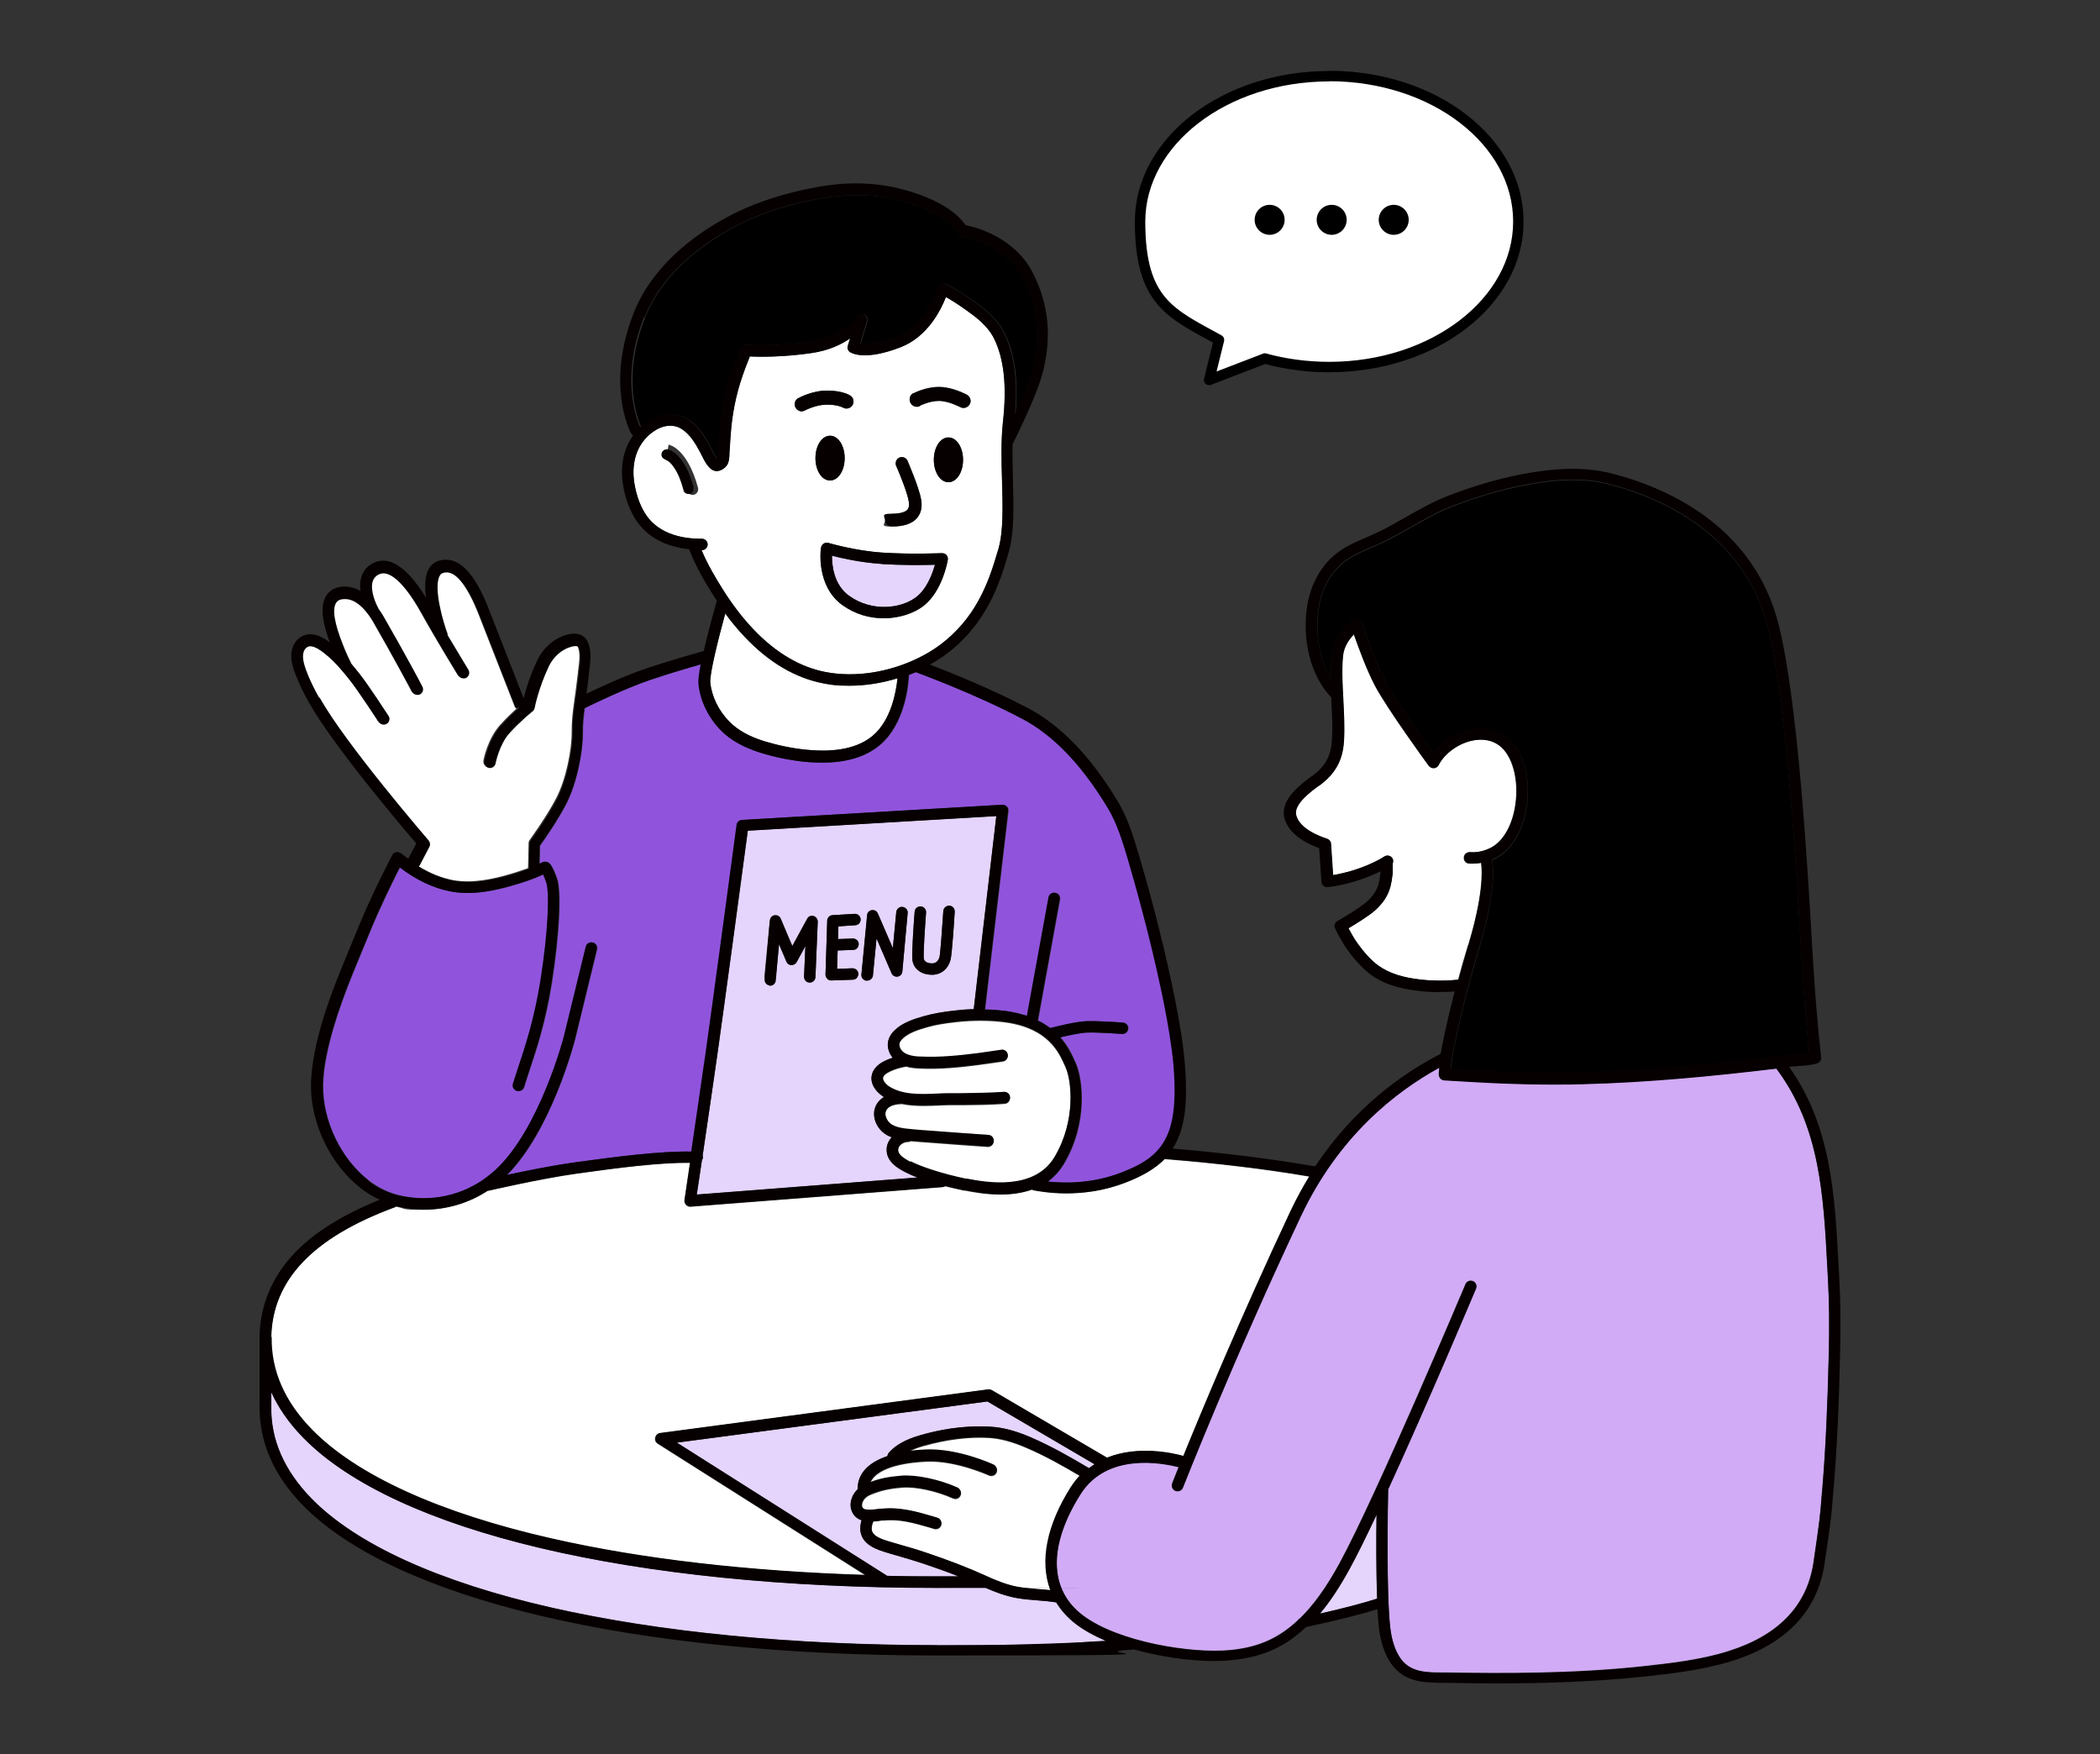 <svg width="267" height="223" viewBox="0 0 267 223" fill="none" xmlns="http://www.w3.org/2000/svg">
<rect x="0" y="0" width="267" height="223" fill="#333333" stroke="none"/>
<g clip-path="url(#clip0_7599_30054)">
<path d="M107.972 75.756C110.819 77.807 114.581 77.421 116.535 75.877C117.862 74.816 118.562 72.91 118.875 71.8C117.452 71.849 114.678 71.873 112.073 71.704C109.444 71.535 107.031 70.98 105.777 70.667C105.777 71.921 106.018 74.382 107.972 75.781V75.756Z" fill="#E5D4FC"/>
<path d="M61.997 149.617C62.31 149.376 62.624 149.11 62.938 148.845C68.63 143.683 71.718 131.839 71.766 131.719L74.54 120.357C74.637 119.971 75.022 119.73 75.408 119.827C75.794 119.923 76.036 120.309 75.939 120.695L73.165 132.08C73.044 132.563 70.126 143.707 64.505 149.376C66.845 148.869 70.295 148.169 73.286 147.759C78.544 147.036 83.996 146.336 87.952 146.409C88.579 142.211 89.351 136.881 89.785 133.817C90.581 128.221 93.693 105.088 93.717 104.871C93.765 104.534 94.054 104.268 94.392 104.244L127.463 102.314C127.68 102.314 127.873 102.387 128.042 102.531C128.186 102.676 128.259 102.893 128.235 103.11L125.268 128.342C126.257 128.342 127.197 128.438 128.09 128.559C129.031 128.703 129.875 128.896 130.623 129.162L133.373 114.086C133.445 113.7 133.831 113.434 134.217 113.507C134.603 113.579 134.868 113.965 134.796 114.351L131.998 129.741C132.601 130.03 133.107 130.368 133.566 130.705C134.41 130.488 136.774 129.909 138.052 129.837C139.572 129.765 142.684 129.982 142.804 130.006C143.214 130.03 143.504 130.392 143.48 130.778C143.455 131.164 143.094 131.477 142.708 131.453C142.684 131.453 139.548 131.212 138.125 131.284C137.304 131.333 135.857 131.646 134.844 131.887C135.881 133.045 136.388 134.227 136.75 135.047L136.822 135.216C137.666 137.098 138.414 142.718 135.326 147.928C134.748 148.893 134.048 149.641 133.276 150.22C135.23 150.437 138.848 150.533 142.587 149.086C144.541 148.338 146.061 147.518 147.17 146.336C147.218 146.264 147.267 146.191 147.339 146.143C149.076 144.117 149.727 141.029 149.269 135.433C149.052 132.78 148.569 130.102 148.063 127.618C147.508 124.772 146.808 121.756 145.964 118.403C145.192 115.364 144.444 112.614 143.673 109.985L143.504 109.382C142.828 107.115 142.129 104.751 140.923 102.749C139.162 99.83 137.401 97.49 135.495 95.56C133.759 93.799 131.949 92.424 130.116 91.436C124.038 88.203 116.56 85.502 116.487 85.453C116.198 85.574 115.884 85.695 115.595 85.815C115.547 86.949 115.137 92.038 111.856 94.764C110.095 96.212 107.659 96.959 104.596 96.959C103.92 96.959 103.221 96.935 102.473 96.863C100.543 96.67 98.613 96.284 96.756 95.705C94.609 95.03 92.945 94.113 91.715 92.859C90.123 91.243 89.085 89.12 88.868 86.973C88.82 86.491 88.941 85.574 89.158 84.464C87.879 84.826 85.25 85.574 82.645 86.466C79.533 87.528 75.457 89.506 74.371 90.036C74.227 91.146 74.13 91.99 74.13 93.172C74.154 95.584 73.358 99.637 72.007 102.242C70.874 104.413 69.185 106.825 68.678 107.525L68.63 109.816C68.751 109.768 68.847 109.696 68.968 109.647C69.161 109.551 69.402 109.527 69.619 109.599C69.861 109.696 70.174 109.816 70.85 111.673C71.428 113.314 71.163 118.765 70.198 124.916C69.426 129.861 68.269 133.359 67.328 136.157C67.087 136.881 66.869 137.556 66.676 138.207C66.58 138.521 66.29 138.714 65.977 138.714C65.663 138.714 65.832 138.714 65.76 138.69C65.374 138.569 65.157 138.159 65.277 137.773C65.47 137.122 65.712 136.422 65.953 135.699C66.869 132.949 68.003 129.523 68.775 124.675C69.812 118.114 69.909 113.314 69.499 112.132C69.354 111.746 69.233 111.408 69.113 111.167C67.834 111.794 66.484 112.204 65.326 112.542C63.106 113.193 60.188 113.869 57.365 113.338C55.17 112.928 52.927 111.866 50.877 110.274C50.129 111.746 48.441 115.123 47.017 118.596C46.728 119.272 46.462 119.971 46.173 120.647C44.364 124.989 42.507 129.499 41.566 134.131C41.276 135.53 41.132 136.784 41.108 137.942C41.035 142.477 43.375 147.373 46.969 150.123C48.175 151.04 49.55 151.691 50.973 152.005C54.905 152.873 58.958 152.005 62.093 149.617H61.997Z" fill="#9054DC"/>
<path d="M92.728 91.773C93.789 92.835 95.236 93.655 97.166 94.258C98.951 94.812 100.784 95.174 102.593 95.343C106.284 95.705 109.082 95.102 110.915 93.582C113.327 91.58 113.93 87.841 114.099 86.249C112.073 86.852 109.999 87.19 107.997 87.19C105.994 87.19 105.777 87.094 104.716 86.901C101.146 86.225 97.769 84.247 94.706 81.015C93.837 80.098 92.993 79.085 92.197 78C91.28 81.28 90.171 85.743 90.291 86.78C90.484 88.589 91.377 90.398 92.728 91.773Z" fill="white"/>
<path d="M54.471 107.573L53.264 109.888C53.216 109.961 53.168 110.033 53.12 110.081C54.591 110.998 56.111 111.601 57.582 111.89C60.115 112.349 62.816 111.722 64.867 111.119C65.591 110.902 66.362 110.66 67.134 110.371L67.207 107.187C67.207 107.042 67.255 106.897 67.351 106.777C67.351 106.753 69.45 103.906 70.704 101.494C71.959 99.106 72.706 95.271 72.682 93.1C72.682 91.58 72.803 90.615 73.02 89.047C73.141 88.155 73.309 87.045 73.478 85.501C73.478 85.357 73.502 85.212 73.526 85.067C73.647 84.151 73.792 83.017 73.478 82.269C73.43 82.149 73.358 82.1 73.285 82.076C72.972 81.956 72.32 82.124 71.693 82.462C70.825 82.921 70.101 83.692 69.643 84.657C68.34 87.407 67.882 89.868 67.858 89.916C67.834 90.085 67.737 90.229 67.593 90.35C67.593 90.35 66.049 91.58 64.65 93.124C63.347 94.571 62.889 96.935 62.889 96.959C62.816 97.345 62.431 97.611 62.045 97.538C61.659 97.466 61.393 97.08 61.466 96.694C61.466 96.573 61.996 93.92 63.588 92.159C64.481 91.17 65.397 90.326 66.001 89.795L65.494 89.988C65.494 89.988 61.828 80.629 61.104 78.772L61.032 78.579C60.404 76.963 58.499 72.09 56.231 72.741C56.087 72.789 55.918 72.862 55.749 73.175C55.001 74.719 56.207 78.965 56.786 80.484V80.581V80.653C58.233 83.089 59.415 85.043 59.44 85.067C59.657 85.405 59.536 85.863 59.198 86.056C59.078 86.129 58.957 86.153 58.812 86.153C58.571 86.153 58.33 86.032 58.185 85.815C58.161 85.767 55.58 81.594 53.457 77.783C51.383 74.068 49.357 72.259 48.054 72.934C47.644 73.151 47.379 73.441 47.258 73.851C46.92 74.984 47.668 76.673 47.982 77.228C47.982 77.228 47.982 77.276 48.006 77.3C48.271 77.662 48.488 78.024 48.681 78.337C51.31 82.896 53.554 87.142 53.578 87.19C53.771 87.552 53.626 87.986 53.288 88.179C53.192 88.227 53.071 88.251 52.951 88.251C52.685 88.251 52.444 88.107 52.3 87.865C52.3 87.817 50.032 83.596 47.427 79.061C46.896 78.144 45.473 75.998 43.664 76.07C42.989 76.094 42.747 76.359 42.627 76.528C42.096 77.348 42.386 79.157 43.495 81.907C43.833 82.776 44.195 83.548 44.556 84.295C44.918 84.73 45.28 85.164 45.618 85.598C46.8 87.094 49.188 90.784 49.284 90.929C49.501 91.266 49.405 91.701 49.067 91.918C48.73 92.135 48.295 92.038 48.054 91.701C48.03 91.653 45.594 87.914 44.46 86.466C44.146 86.056 43.809 85.646 43.447 85.236C43.399 85.188 43.374 85.164 43.35 85.115C42.699 84.344 41.975 83.62 41.179 82.993C40.673 82.583 40.046 82.173 39.443 82.076C39.008 82.028 38.671 82.342 38.526 82.679C38.164 83.596 38.671 84.85 39.105 85.863C39.443 86.683 39.877 87.552 40.432 88.565C43.712 94.427 54.157 106.56 54.253 106.68C54.446 106.897 54.495 107.235 54.35 107.5L54.471 107.573Z" fill="white"/>
<path d="M95.767 80.002C98.613 83.017 101.725 84.85 105.005 85.453C108.696 86.153 112.99 85.501 116.777 83.644C117.211 83.427 117.621 83.21 118.031 82.969C120.154 81.714 122.035 79.954 123.458 77.879C124.52 76.335 125.388 74.55 126.088 72.476C126.353 71.728 126.57 70.932 126.811 70.184L126.908 69.871C127.583 67.627 127.487 64.468 127.39 61.139C127.318 58.606 127.246 55.977 127.511 53.613C128.017 49.054 127.656 45.58 126.353 42.999C125.557 41.407 124.11 40.298 122.662 39.309C121.818 38.706 121.022 38.199 120.25 37.765C119.623 39.381 117.935 42.83 114.461 44.157C110.047 45.846 108.286 44.905 108.093 44.784C107.804 44.615 107.683 44.278 107.779 43.964L108.069 43.023C106.959 43.795 105.367 44.567 103.196 44.881C99.626 45.411 96.587 45.363 95.308 45.315C95.308 45.387 95.26 45.46 95.236 45.532C95.236 45.58 95.212 45.629 95.188 45.653C94.923 46.352 94.657 47.052 94.392 47.775C93.548 50.212 93.041 52.769 92.872 55.446C92.872 55.663 92.848 55.904 92.824 56.121C92.8 56.58 92.776 57.062 92.728 57.52V57.762C92.728 58.172 92.703 58.654 92.462 59.064C92.221 59.474 91.714 59.836 91.232 59.884C90.243 60.005 89.616 58.702 89.182 57.834C89.133 57.762 89.109 57.689 89.085 57.641C88.434 56.411 87.71 55.181 86.601 54.505C85.588 53.878 84.261 54.023 83.055 54.867C80.932 56.339 80.088 58.944 80.739 61.983C81.101 63.623 81.68 64.974 82.5 65.963C83.368 67 84.599 67.748 86.191 68.158C87.131 68.399 88.144 68.52 89.23 68.496C89.616 68.496 89.954 68.809 89.954 69.219C89.954 69.629 89.64 69.943 89.23 69.943H89.182C89.954 71.776 90.918 73.441 91.883 74.936C93.089 76.842 94.392 78.555 95.767 80.002ZM120.588 61.308C119.551 61.308 118.731 60.053 118.731 58.461C118.731 56.869 119.551 55.615 120.588 55.615C121.625 55.615 122.445 56.869 122.445 58.461C122.445 60.053 121.625 61.308 120.588 61.308ZM116.125 49.995C116.198 49.97 117.669 49.174 119.382 49.174C121.095 49.174 122.855 50.139 122.928 50.163C123.145 50.284 123.29 50.477 123.362 50.694C123.434 50.935 123.41 51.176 123.29 51.37C123.121 51.659 122.831 51.828 122.494 51.828C122.156 51.828 122.18 51.779 122.059 51.707C122.059 51.707 120.636 50.935 119.382 50.935C118.128 50.935 116.97 51.538 116.97 51.538C116.536 51.779 115.981 51.611 115.764 51.152C115.522 50.718 115.691 50.163 116.125 49.946V49.995ZM113.327 65.336C114.654 65.336 115.185 65.046 115.402 64.805C115.571 64.588 115.643 64.275 115.571 63.816C115.402 62.779 114.485 60.439 113.955 59.233C113.858 59.04 113.858 58.823 113.955 58.63C114.027 58.437 114.172 58.268 114.365 58.196C114.775 58.027 115.233 58.196 115.402 58.606C115.402 58.63 116.897 62.007 117.139 63.599C117.283 64.54 117.09 65.288 116.608 65.867C115.981 66.59 114.919 66.952 113.351 66.952C111.784 66.952 112.555 66.59 112.555 66.156C112.555 65.722 112.917 65.36 113.351 65.36L113.327 65.336ZM112.17 70.257C115.764 70.498 119.695 70.329 119.744 70.329C119.961 70.329 120.178 70.401 120.323 70.57C120.467 70.739 120.54 70.956 120.491 71.173C120.467 71.342 119.816 75.129 117.428 77.011C116.174 78 114.34 78.603 112.387 78.603C110.433 78.603 108.744 78.096 107.104 76.938C103.727 74.526 104.282 69.774 104.426 69.436C104.571 69.099 104.957 68.93 105.295 69.026C105.319 69.026 108.575 70.015 112.145 70.257H112.17ZM103.679 58.244C103.679 56.652 104.499 55.398 105.536 55.398C106.573 55.398 107.393 56.652 107.393 58.244C107.393 59.836 106.573 61.09 105.536 61.09C104.499 61.09 103.679 59.836 103.679 58.244ZM101.508 50.622C101.58 50.574 103.245 49.657 105.15 49.657C107.056 49.657 107.996 50.212 108.093 50.284C108.527 50.549 108.648 51.104 108.382 51.514C108.117 51.948 107.562 52.069 107.152 51.804C107.152 51.804 106.477 51.442 105.126 51.442C103.775 51.442 102.376 52.166 102.376 52.166C102.231 52.238 102.087 52.286 101.942 52.286C101.604 52.286 101.315 52.117 101.146 51.828C100.905 51.394 101.049 50.839 101.484 50.598L101.508 50.622ZM88.265 62.9C88.193 62.9 88.144 62.924 88.072 62.924C87.758 62.924 87.469 62.707 87.373 62.393C86.311 58.437 84.743 57.955 84.719 57.955H84.743L85.009 56.532C85.25 56.58 87.421 57.135 88.748 62.007C88.844 62.393 88.627 62.779 88.241 62.9H88.265Z" fill="white"/>
<path d="M186.681 120.092C188.539 113.916 188.466 110.829 188.297 109.695C187.791 109.792 187.284 109.816 186.778 109.792C186.368 109.768 186.078 109.43 186.102 109.02C186.126 108.61 186.464 108.32 186.874 108.344C187.767 108.417 188.707 108.2 189.552 107.765C191.144 106.945 192.302 104.871 192.663 102.218C193.073 99.323 192.374 96.453 190.951 95.078C189.793 93.992 188.37 93.944 187.381 94.113C185.523 94.426 183.666 95.729 182.87 97.273C182.749 97.49 182.532 97.634 182.291 97.659C182.05 97.659 181.809 97.562 181.64 97.369C181.423 97.08 176.261 89.988 174.765 87.117C173.704 85.067 172.667 82.197 172.112 80.653C171.533 81.232 170.833 82.172 170.713 83.427C170.544 85.284 170.664 87.19 170.761 89.023C170.857 90.736 170.954 92.496 170.833 94.257C170.689 96.694 169.7 98.43 167.673 99.878H167.649C166.781 100.529 164.441 102.193 164.755 103.592C165.165 105.402 167.866 106.366 168.686 106.632C168.976 106.728 169.169 106.969 169.193 107.283L169.458 111.263C170.327 111.118 171.943 110.781 173.8 110.009C175.248 109.406 175.947 108.923 175.971 108.899C175.971 108.899 175.995 108.899 176.019 108.875C176.357 108.682 176.791 108.779 176.984 109.092C177.129 109.309 177.129 109.575 177.033 109.792V111.022C176.984 111.697 176.888 112.252 176.743 112.735C176.454 113.868 175.826 114.809 174.813 115.726C173.945 116.497 172.305 117.486 171.412 118.017C171.702 118.548 172.112 119.344 172.522 119.875C173.487 121.201 174.355 122.142 175.223 122.769C176.598 123.758 178.311 124.313 180.723 124.554C181.181 124.602 181.688 124.651 182.195 124.651C183.256 124.699 184.317 124.651 185.379 124.554C185.74 123.179 186.175 121.684 186.657 120.092H186.681Z" fill="white"/>
<path d="M201.251 136.35C210.296 136.133 219.245 135.168 227.567 134.155C227.905 134.107 228.243 134.107 228.629 134.082C229.111 134.058 229.618 134.034 230.052 133.962C229.907 132.611 229.545 129.089 229.208 124.024C229.159 123.18 229.087 121.998 228.99 120.598C228.46 111.288 227.181 89.506 224.793 79.881C221.778 67.676 210.779 63.165 204.507 61.573C201.468 60.801 197.946 60.873 193.435 61.79C190.637 62.369 187.718 63.213 184.727 64.371C182.894 65.071 181.157 66.06 179.469 67.025C178.263 67.7 177.033 68.424 175.73 69.027C175.248 69.268 174.741 69.461 174.283 69.678C172.932 70.257 171.629 70.812 170.568 71.752C168.325 73.73 167.698 76.432 167.553 78.362C167.287 82.149 168.301 84.706 169.217 86.201C169.217 85.236 169.217 84.271 169.314 83.306C169.579 80.46 172.015 78.892 172.112 78.82C172.425 78.627 172.86 78.699 173.077 79.013C173.125 79.085 173.173 79.158 173.197 79.23C173.439 79.978 174.765 83.91 176.092 86.466C177.226 88.662 180.796 93.679 182.243 95.681C183.401 94.185 185.258 93.028 187.188 92.714C189.045 92.4 190.758 92.883 191.988 94.065C193.773 95.777 194.617 99.058 194.135 102.459C193.701 105.547 192.253 108.031 190.251 109.093C190.082 109.189 189.914 109.261 189.721 109.334C189.938 110.588 190.082 113.869 188.08 120.574C185.62 128.752 184.655 134.348 184.607 134.71L184.462 135.988C186.705 136.133 189.093 136.253 191.457 136.35C194.569 136.471 197.874 136.495 201.251 136.422V136.35Z" fill="black"/>
<path d="M82.259 53.661C83.947 52.479 85.853 52.334 87.397 53.251C88.82 54.095 89.664 55.543 90.412 56.942C90.436 56.99 90.484 57.086 90.532 57.183C90.87 57.858 91.063 58.196 91.208 58.365C91.208 58.365 91.232 58.341 91.256 58.316C91.304 58.22 91.304 57.858 91.329 57.689V57.4C91.377 56.942 91.401 56.483 91.425 56.025C91.425 55.808 91.449 55.567 91.473 55.35C91.642 52.551 92.197 49.85 93.065 47.317C93.331 46.569 93.596 45.846 93.885 45.122V45.05C94.199 44.23 94.368 43.795 94.947 43.844C94.971 43.844 98.541 44.109 103.027 43.458C107.225 42.831 108.913 40.346 108.985 40.249C109.178 39.96 109.564 39.839 109.902 39.984C110.216 40.129 110.385 40.491 110.288 40.852L109.444 43.675C110.143 43.771 111.566 43.747 114.003 42.806C117.814 41.335 119.189 36.583 119.213 36.535C119.261 36.318 119.43 36.149 119.623 36.076C119.816 35.98 120.057 36.004 120.25 36.076H120.274C121.336 36.631 122.397 37.282 123.579 38.103C125.171 39.212 126.787 40.467 127.728 42.348C129.031 44.953 129.489 48.306 129.127 52.576C129.947 50.791 130.84 48.692 131.226 47.221C131.949 44.495 132.625 40.298 130.14 35.401C127.824 30.89 122.349 30.046 122.301 30.046C122.059 30.022 121.842 29.853 121.746 29.612C121.746 29.612 120.467 26.983 114.003 25.391C111.012 24.667 107.707 24.619 104.161 25.27C100.519 25.945 97.238 26.959 94.416 28.333C91.835 29.588 89.543 31.107 87.566 32.82C84.96 35.087 83.103 37.644 82.018 40.37C78.954 48.161 81.149 53.492 81.535 54.312C81.776 54.071 82.042 53.854 82.331 53.661H82.259Z" fill="black"/>
<path d="M134.289 203.697H134.192C133.469 203.577 132.697 203.528 131.973 203.456C131.057 203.384 130.14 203.311 129.199 203.142C127.776 202.877 126.449 202.37 125.195 201.816H125.147C123.193 201.84 121.167 201.864 119.141 201.864C80.377 201.864 50.249 194.724 38.55 182.784C36.741 180.951 35.391 178.997 34.474 176.97V178.731C34.377 183.001 36.114 186.957 39.588 190.503C45.304 196.34 55.846 201.14 70.101 204.373C83.827 207.484 100.784 209.149 119.116 209.149C137.449 209.149 133.903 208.956 140.585 208.594C139.113 207.967 137.787 207.267 136.749 206.447C135.712 205.651 134.868 204.71 134.241 203.673L134.289 203.697Z" fill="#E5D4FC"/>
<path d="M137.328 187.68C135.278 186.474 132.914 185.123 130.478 184.086C128.669 183.314 127.222 182.928 125.798 182.832C123.241 182.663 120.25 183.049 117.404 183.869C116.873 184.014 116.222 184.231 115.643 184.545C116.319 184.448 117.018 184.4 117.766 184.376C121.818 184.207 126.16 186.185 126.353 186.281C126.715 186.45 126.884 186.884 126.715 187.246C126.546 187.608 126.112 187.777 125.75 187.608C125.702 187.608 121.529 185.678 117.838 185.847C115.884 185.92 111.591 186.354 110.674 188.525C111.832 188.115 112.893 187.849 114.63 187.704C116.56 187.56 119.43 188.163 121.77 189.2C122.132 189.369 122.301 189.779 122.132 190.165C121.963 190.551 121.553 190.696 121.167 190.527C119.068 189.586 116.415 189.007 114.727 189.152C112.893 189.297 111.928 189.562 110.674 190.068C110.216 190.261 109.83 190.599 109.685 191.009C109.589 191.274 109.589 191.54 109.685 191.733C109.782 191.878 109.926 191.974 110.168 191.998C110.722 192.071 111.277 191.998 111.88 191.926H112.17C114.461 191.636 116.584 192.239 118.634 192.842L119.189 193.011C119.575 193.132 119.792 193.518 119.696 193.904C119.599 194.217 119.31 194.434 118.996 194.434C118.682 194.434 118.851 194.434 118.803 194.41L118.248 194.241C116.246 193.663 114.341 193.108 112.338 193.325H112.073C111.735 193.397 111.422 193.445 111.06 193.445C110.915 193.759 110.843 194.097 110.843 194.386C110.867 195.303 112.001 195.689 113.376 196.099C113.496 196.123 113.593 196.171 113.689 196.195L114.437 196.412C115.547 196.726 116.704 197.064 117.838 197.45C120.66 198.39 123.121 199.331 125.316 200.344C126.618 200.947 128.018 201.526 129.489 201.792C130.333 201.96 131.202 202.009 132.118 202.081C132.601 202.129 133.083 202.153 133.59 202.202C132.287 198.632 133.155 194.073 136.219 189.224C136.581 188.669 136.967 188.163 137.377 187.729L137.328 187.68Z" fill="white"/>
<path d="M138.462 186.668C138.703 186.475 138.944 186.306 139.186 186.161L125.557 178.177L86.07 183.411L112.652 200.248C112.7 200.272 112.748 200.32 112.772 200.344C114.871 200.393 116.994 200.417 119.141 200.417H121.89C120.491 199.862 118.996 199.307 117.356 198.777C116.246 198.415 115.112 198.077 114.027 197.763L113.279 197.546C113.183 197.522 113.062 197.498 112.965 197.45C111.639 197.064 109.444 196.437 109.395 194.386C109.395 194.025 109.444 193.639 109.564 193.277C109.082 193.132 108.696 192.819 108.455 192.408C108.117 191.83 108.069 191.13 108.334 190.431C108.479 190.02 108.744 189.659 109.058 189.345V189.249C109.082 187.343 110.409 185.944 112.845 185.124C112.845 184.979 112.917 184.834 113.014 184.714C113.81 183.749 115.136 183.001 117.018 182.47C119.165 181.843 122.421 181.168 125.919 181.385C127.535 181.481 129.103 181.916 131.081 182.736C133.71 183.869 136.243 185.317 138.414 186.619C138.414 186.619 138.462 186.643 138.486 186.668H138.462Z" fill="#E5D4FC"/>
<path d="M70.126 195.64C81.535 198.245 95.188 199.813 109.999 200.272L83.61 183.555C83.344 183.387 83.224 183.097 83.296 182.784C83.368 182.494 83.61 182.253 83.899 182.229L125.605 176.681C125.774 176.681 125.919 176.681 126.064 176.777L140.705 185.365C144.613 183.773 149.052 184.761 150.426 185.147C152.742 179.455 157.784 167.346 164.055 154.006C164.803 152.439 165.599 150.967 166.443 149.592C160.919 148.651 154.72 147.904 148.063 147.373C146.856 148.603 145.24 149.544 143.094 150.364C140.295 151.45 137.594 151.739 135.519 151.739C133.445 151.739 131.563 151.377 131.443 151.353C131.346 151.353 131.274 151.305 131.202 151.257C129.899 151.715 128.524 151.884 127.221 151.884C125.364 151.884 123.7 151.57 122.687 151.377H122.542C121.746 151.208 120.95 151.015 120.154 150.822C120.057 150.895 119.937 150.919 119.816 150.943L87.783 153.428H87.734C87.541 153.428 87.349 153.355 87.204 153.186C87.059 153.017 86.987 152.8 87.011 152.583C87.011 152.535 87.3 150.581 87.71 147.855C83.875 147.807 78.568 148.483 73.454 149.206C68.486 149.906 62.142 151.401 62.093 151.401H61.997C59.585 152.969 56.786 153.813 53.892 153.813C50.997 153.813 51.673 153.693 50.563 153.452C50.491 153.452 50.418 153.428 50.346 153.403C50.274 153.452 50.225 153.5 50.129 153.524C39.733 157.359 34.619 162.763 34.45 170.047V170.096C34.378 174.341 36.09 178.273 39.564 181.819C45.281 187.656 55.822 192.456 70.078 195.689L70.126 195.64Z" fill="white"/>
<path d="M175.03 192.577C173.728 195.351 172.522 197.787 171.581 199.5C170.327 201.816 169.072 203.673 167.818 205.169C170.857 204.493 173.245 203.866 175.079 203.263C174.958 199.814 174.958 195.568 175.006 192.577H175.03Z" fill="#E5D4FC"/>
<path d="M232.319 161.074C231.837 151.932 231.379 143.297 225.903 135.915C225.879 135.891 225.855 135.843 225.831 135.819C218.015 136.735 209.669 137.58 201.251 137.797C199.9 137.821 198.549 137.845 197.246 137.845C195.22 137.845 193.266 137.797 191.361 137.724C188.707 137.604 186.054 137.459 183.594 137.314C183.401 137.314 183.208 137.218 183.087 137.049C182.967 136.904 182.894 136.711 182.918 136.494L182.991 135.698C177.394 138.762 170.158 144.43 165.358 154.634C156.722 172.942 150.451 188.959 150.378 189.103C150.258 189.393 149.992 189.562 149.703 189.562C149.413 189.562 149.534 189.562 149.438 189.513C149.076 189.369 148.883 188.959 149.027 188.573C149.027 188.549 149.341 187.801 149.848 186.498C147.894 185.992 140.778 184.544 137.353 189.948C133.252 196.461 133.348 202.057 137.618 205.313C142.129 208.762 151.56 210.234 156.336 209.776C159.424 209.486 162.222 208.594 164.996 205.989C165.068 205.868 165.165 205.796 165.285 205.723C166.95 204.107 168.59 201.864 170.279 198.776C174.982 190.165 186.199 163.51 186.319 163.245C186.464 162.883 186.898 162.714 187.26 162.859C187.622 163.004 187.791 163.438 187.646 163.8C187.574 163.993 181.567 178.249 176.478 189.321C176.43 191.612 176.237 202.467 176.743 206.905C176.888 208.184 177.298 209.969 178.335 211.175C179.565 212.598 181.495 212.622 183.377 212.622H183.883C191.313 212.743 200.069 212.767 208.68 211.85C212.178 211.464 216.158 211.054 219.848 209.872C226.144 207.87 229.738 204.107 230.558 198.656C231.379 193.083 231.451 192.336 231.571 190.527C231.596 190.117 231.644 189.682 231.692 189.128C232.102 184.183 232.343 178.876 232.512 171.905C232.585 168.431 232.56 165.585 232.416 162.932C232.392 162.304 232.343 161.677 232.319 161.05V161.074Z" fill="#D1ABF5"/>
<path d="M88.603 151.86L116.68 149.689C116.077 149.472 115.571 149.231 115.088 148.99C114.316 148.58 112.676 147.735 112.748 146.071C112.748 145.468 113.014 144.961 113.4 144.575C113.183 144.503 112.941 144.382 112.724 144.262C111.856 143.755 111.253 142.814 111.156 141.85C111.084 141.03 111.398 140.282 112.025 139.727C112.145 139.63 112.266 139.534 112.411 139.462C112.411 139.462 112.363 139.437 112.338 139.413C111.446 138.859 110.529 137.797 110.891 136.543C111.205 135.457 112.314 134.951 112.676 134.782C112.941 134.661 113.231 134.565 113.52 134.468C112.966 133.793 112.676 132.828 113.086 131.912C113.231 131.598 113.448 131.284 113.713 131.019C114.702 130.03 116.174 129.548 117.452 129.186C118.61 128.872 119.864 128.631 121.456 128.462C122.252 128.366 123.048 128.317 123.82 128.293L126.691 103.738L95.091 105.595C94.609 109.261 91.956 128.872 91.232 133.962C90.774 137.122 89.978 142.646 89.351 146.891C89.351 146.963 89.399 147.06 89.375 147.132C89.375 147.277 89.326 147.398 89.254 147.494C88.989 149.351 88.748 150.919 88.603 151.836V151.86ZM116.294 115.919C116.318 115.509 116.68 115.219 117.066 115.244C117.476 115.268 117.766 115.629 117.742 116.015C117.597 117.945 117.38 121.226 117.452 121.853C117.525 122.408 118.224 122.504 118.586 122.48C119.02 122.432 119.31 122.166 119.454 121.66C119.551 121.274 119.768 118.403 119.937 115.822C119.961 115.412 120.299 115.123 120.709 115.147C121.119 115.171 121.408 115.509 121.384 115.919C121.336 116.811 121.046 121.322 120.853 122.022C120.564 123.131 119.768 123.831 118.707 123.927H118.441C117.307 123.927 116.15 123.3 116.005 122.022C115.884 121.057 116.246 116.425 116.294 115.919ZM110.24 116.353C110.264 116.015 110.529 115.75 110.843 115.702C111.181 115.654 111.494 115.822 111.615 116.136L113.52 120.526L113.955 115.943C114.003 115.533 114.341 115.244 114.751 115.292C115.161 115.34 115.45 115.678 115.402 116.088L114.726 123.493C114.702 123.831 114.437 124.096 114.123 124.144C113.786 124.193 113.472 124.024 113.352 123.71L111.446 119.296L110.988 124C110.964 124.386 110.626 124.651 110.264 124.651C109.902 124.651 110.216 124.651 110.192 124.651C109.806 124.603 109.492 124.265 109.54 123.855L110.264 116.329L110.24 116.353ZM105.174 117.053C105.174 116.691 105.488 116.377 105.85 116.353L108.648 116.184C109.034 116.16 109.396 116.45 109.42 116.86C109.444 117.27 109.154 117.607 108.744 117.632L106.597 117.776L106.549 119.392L108.431 119.32C108.817 119.32 109.154 119.61 109.179 120.02C109.179 120.43 108.889 120.767 108.479 120.767L106.501 120.84L106.429 123.18L108.382 123.107C108.768 123.107 109.106 123.397 109.13 123.807C109.13 124.217 108.841 124.554 108.431 124.554L105.705 124.651H105.681C105.488 124.651 105.319 124.579 105.174 124.434C105.03 124.289 104.957 124.096 104.957 123.903L105.174 117.077V117.053ZM97.89 117.053C97.914 116.715 98.179 116.45 98.493 116.401C98.83 116.353 99.144 116.522 99.264 116.836L100.736 120.309L102.617 116.86C102.786 116.57 103.124 116.425 103.438 116.498C103.751 116.594 103.992 116.884 103.968 117.222L103.679 124.241C103.679 124.627 103.341 124.94 102.955 124.94C102.569 124.94 102.955 124.94 102.931 124.94C102.521 124.94 102.231 124.579 102.231 124.193L102.4 120.309L101.291 122.335C101.17 122.576 100.905 122.721 100.615 122.721C100.326 122.721 100.085 122.528 99.988 122.287L99.047 120.068L98.637 124.241C98.589 124.627 98.251 124.94 97.841 124.892C97.455 124.844 97.142 124.506 97.19 124.096L97.865 117.077L97.89 117.053Z" fill="#E5D4FC"/>
<path d="M122.831 149.906H122.976C125.292 150.364 131.467 151.546 134.072 147.156C136.846 142.453 136.195 137.363 135.495 135.771L135.423 135.602C134.627 133.793 133.276 130.778 127.897 130.006C125.967 129.74 123.868 129.716 121.601 129.958C120.105 130.126 118.899 130.319 117.838 130.633C116.728 130.947 115.474 131.357 114.726 132.104C114.582 132.249 114.461 132.418 114.389 132.563C114.172 133.021 114.509 133.624 114.919 133.914C115.088 134.01 115.257 134.106 115.45 134.179C115.932 134.348 116.511 134.396 117.018 134.42C119.478 134.517 121.963 134.275 124.279 133.986C125.316 133.841 126.353 133.721 127.294 133.552C127.68 133.479 128.066 133.769 128.114 134.155C128.186 134.541 127.897 134.927 127.511 134.975C126.546 135.12 125.509 135.264 124.447 135.409C122.059 135.723 119.502 135.988 116.946 135.867C116.391 135.843 115.788 135.795 115.209 135.626C114.485 135.747 113.834 135.94 113.255 136.205C112.676 136.47 112.338 136.736 112.266 137.025C112.145 137.435 112.604 137.966 113.086 138.255C114.823 139.317 117.066 139.22 119.213 139.124C119.695 139.124 120.178 139.076 120.66 139.076H122.276C124.037 139.076 125.846 139.027 127.631 138.907C128.017 138.883 128.379 139.172 128.403 139.582C128.427 139.992 128.138 140.33 127.728 140.354C125.919 140.499 124.061 140.499 122.276 140.523H120.66C120.202 140.523 119.744 140.547 119.261 140.571C118.634 140.595 118.007 140.619 117.356 140.619C116.704 140.619 115.547 140.571 114.654 140.378C113.858 140.402 113.279 140.571 112.917 140.885C112.652 141.126 112.531 141.415 112.555 141.777C112.604 142.284 112.941 142.79 113.4 143.08C113.81 143.321 114.316 143.466 115.04 143.562C115.812 143.659 116.608 143.731 117.356 143.779H117.428C120.154 143.996 125.581 144.382 125.653 144.382C126.064 144.406 126.353 144.744 126.329 145.154C126.305 145.54 125.991 145.83 125.605 145.83C125.219 145.83 125.581 145.83 125.557 145.83C125.509 145.83 120.057 145.444 117.331 145.227H117.259C116.777 145.178 116.294 145.154 115.812 145.106C115.715 145.154 115.595 145.202 115.474 145.202H115.45C114.847 145.202 114.196 145.637 114.172 146.24C114.147 146.843 114.775 147.301 115.739 147.808C116.439 148.169 117.259 148.507 118.345 148.845C119.816 149.327 121.312 149.713 122.807 149.978L122.831 149.906Z" fill="white"/>
<path d="M233.766 161.002C233.284 151.86 232.826 143.2 227.471 135.626C227.567 135.626 227.639 135.626 227.736 135.602C228.025 135.578 228.339 135.554 228.701 135.529C229.473 135.481 230.365 135.433 231.089 135.168C231.402 135.047 231.595 134.733 231.547 134.396C231.547 134.348 231.065 130.464 230.631 123.927C230.582 123.083 230.51 121.925 230.413 120.502C229.835 110.371 228.604 89.288 226.168 79.519C222.96 66.566 211.43 61.838 204.82 60.174C201.564 59.353 197.849 59.426 193.097 60.367C190.227 60.946 187.212 61.838 184.148 63.02C182.219 63.768 180.434 64.781 178.697 65.77C177.515 66.445 176.309 67.145 175.054 67.724C174.596 67.941 174.114 68.158 173.655 68.351C172.256 68.954 170.785 69.581 169.555 70.667C167.504 72.476 166.274 75.153 166.057 78.241C165.623 84.512 168.445 87.841 169.265 88.661V89.095C169.362 90.76 169.458 92.497 169.338 94.161C169.217 96.139 168.445 97.514 166.781 98.696H166.757C165.551 99.588 162.752 101.59 163.283 103.906C163.79 106.125 166.274 107.307 167.721 107.838L168.011 112.107C168.011 112.3 168.107 112.469 168.252 112.614C168.397 112.735 168.59 112.807 168.783 112.783C168.879 112.783 171.243 112.59 174.283 111.336C174.765 111.143 175.175 110.95 175.513 110.781V110.901C175.465 111.504 175.392 111.963 175.272 112.373C175.054 113.217 174.572 113.917 173.776 114.64C172.691 115.605 170.061 117.076 170.037 117.101C169.699 117.294 169.579 117.704 169.748 118.041C169.772 118.114 170.568 119.73 171.291 120.719C172.353 122.19 173.342 123.227 174.331 123.951C175.923 125.085 177.828 125.712 180.53 126.001C181.037 126.05 181.543 126.098 182.098 126.122H183.039C183.666 126.122 184.317 126.098 184.944 126.05C183.907 130.078 183.352 132.924 183.159 133.986C178.359 136.446 172.184 140.812 167.215 148.29C161.763 147.349 155.661 146.577 149.1 146.022C150.668 143.586 151.053 140.233 150.643 135.24C150.426 132.514 149.92 129.789 149.437 127.256C148.858 124.385 148.183 121.346 147.339 117.969C146.567 114.906 145.819 112.132 145.023 109.478L144.854 108.875C144.155 106.511 143.431 104.075 142.128 101.904C140.319 98.889 138.462 96.453 136.508 94.45C134.675 92.593 132.745 91.097 130.767 90.06C126.112 87.6 120.66 85.429 118.224 84.488C118.393 84.392 118.538 84.319 118.706 84.223C121.022 82.872 123.048 80.966 124.592 78.699C125.726 77.035 126.642 75.153 127.414 72.934C127.68 72.138 127.921 71.342 128.138 70.57L128.234 70.257C128.958 67.796 128.886 64.516 128.789 61.066C128.741 59.547 128.717 57.979 128.741 56.483C129.127 55.687 131.732 50.501 132.528 47.558C133.758 42.927 133.372 38.73 131.322 34.701C129.006 30.166 124.134 28.888 122.759 28.623C122.156 27.706 120.13 25.39 114.244 23.943C111.06 23.171 107.538 23.099 103.799 23.798C100.012 24.498 96.611 25.559 93.668 26.982C90.991 28.285 88.579 29.877 86.504 31.686C83.73 34.122 81.728 36.848 80.57 39.791C77 48.837 80.088 54.819 80.208 55.06C80.281 55.181 80.377 55.277 80.498 55.349C79.195 57.158 78.761 59.595 79.316 62.224C79.726 64.106 80.401 65.649 81.39 66.831C82.452 68.11 83.947 69.026 85.829 69.509C86.408 69.653 86.987 69.774 87.614 69.822C88.458 72.041 89.64 74.019 90.677 75.66C90.822 75.901 90.991 76.142 91.135 76.383C90.894 77.228 90.074 80.171 89.471 82.776C88.868 82.944 85.515 83.861 82.138 84.995C79.485 85.887 76.277 87.383 74.564 88.203C74.66 87.503 74.781 86.659 74.877 85.646C74.877 85.501 74.902 85.381 74.926 85.212C75.07 84.126 75.239 82.751 74.757 81.666C74.54 81.184 74.202 80.846 73.72 80.677C72.755 80.339 71.573 80.822 70.97 81.135C69.836 81.738 68.871 82.751 68.292 83.982C67.352 85.96 66.821 87.793 66.58 88.782C65.76 86.683 63.034 79.736 62.431 78.168L62.358 77.975C61.466 75.66 59.343 70.232 55.797 71.294C55.098 71.511 54.229 72.114 54.085 73.923C54.036 74.502 54.061 75.201 54.157 75.973C51.166 71.101 48.874 70.859 47.451 71.583C46.679 71.969 46.173 72.596 45.932 73.392C45.763 73.947 45.763 74.55 45.835 75.129C45.232 74.791 44.557 74.574 43.833 74.574C43.109 74.574 43.737 74.574 43.688 74.574C42.434 74.623 41.807 75.225 41.493 75.708C40.553 77.179 41.156 79.567 41.927 81.666C41.3 81.208 40.577 80.749 39.732 80.653C38.695 80.508 37.682 81.135 37.272 82.148C36.669 83.62 37.344 85.236 37.851 86.418C38.213 87.286 38.647 88.203 39.25 89.264C42.313 94.74 51.094 105.112 52.927 107.235L51.938 109.116C51.938 109.116 51.938 109.165 51.914 109.189C51.648 108.996 51.383 108.779 51.094 108.562C51.045 108.513 50.973 108.465 50.901 108.441L50.852 108.417C50.491 108.224 50.056 108.369 49.863 108.706C49.863 108.755 47.451 113.265 45.546 117.921C45.256 118.596 44.991 119.296 44.701 119.971C42.868 124.385 40.963 128.944 40.022 133.72C39.732 135.216 39.563 136.543 39.539 137.797C39.443 142.766 42.024 148.121 45.956 151.136C46.679 151.691 47.451 152.149 48.271 152.535C43.664 154.393 40.07 156.612 37.586 159.169C34.643 162.208 33.099 165.802 33.002 169.854V178.587C32.906 183.242 34.763 187.56 38.526 191.395C50.225 203.335 80.353 210.475 119.116 210.475C157.88 210.475 136.291 210.234 143.889 209.727C143.962 209.727 144.01 209.727 144.082 209.679C147.508 210.644 151.246 211.175 154.334 211.175C155.106 211.175 155.83 211.151 156.481 211.078C159.906 210.741 162.994 209.776 166.057 206.857C169.917 206.037 172.883 205.289 175.127 204.59C175.175 205.482 175.247 206.278 175.32 206.953C175.489 208.425 175.971 210.499 177.249 211.995C178.89 213.9 181.278 213.925 183.352 213.949H183.859C185.957 213.997 188.152 214.021 190.42 214.021C196.257 214.021 202.577 213.828 208.825 213.177C212.226 212.815 216.447 212.357 220.282 211.151C227.133 208.98 231.089 204.807 231.981 198.776C232.826 193.156 232.874 192.384 233.019 190.551C233.043 190.165 233.091 189.707 233.139 189.152C233.549 184.183 233.815 178.852 233.959 171.832C234.032 168.335 234.008 165.44 233.863 162.739C233.839 162.111 233.79 161.484 233.766 160.857V161.002ZM182.243 124.651C181.736 124.651 181.23 124.602 180.771 124.554C178.335 124.289 176.646 123.734 175.272 122.769C174.427 122.166 173.535 121.225 172.57 119.875C172.184 119.344 171.75 118.548 171.46 118.017C172.353 117.487 173.993 116.498 174.861 115.726C175.875 114.809 176.478 113.868 176.791 112.735C176.912 112.252 177.008 111.697 177.081 111.022V109.792C177.177 109.575 177.177 109.309 177.032 109.092C176.815 108.779 176.381 108.682 176.068 108.875C176.068 108.875 176.043 108.875 176.019 108.899C175.995 108.899 175.296 109.406 173.848 110.009C171.991 110.781 170.375 111.118 169.506 111.263L169.241 107.283C169.241 106.994 169.024 106.728 168.735 106.632C167.914 106.366 165.213 105.402 164.803 103.593C164.489 102.218 166.829 100.529 167.697 99.902H167.721C169.748 98.43 170.737 96.694 170.881 94.257C171.002 92.497 170.881 90.736 170.809 89.023C170.713 87.19 170.592 85.26 170.761 83.427C170.881 82.173 171.581 81.232 172.16 80.653C172.691 82.197 173.728 85.067 174.813 87.118C176.309 89.988 181.471 97.08 181.688 97.369C181.833 97.562 182.074 97.683 182.339 97.659C182.58 97.659 182.822 97.49 182.918 97.273C183.714 95.729 185.571 94.426 187.429 94.113C188.418 93.944 189.841 93.968 190.999 95.078C192.446 96.453 193.121 99.323 192.711 102.218C192.35 104.847 191.168 106.921 189.6 107.766C188.78 108.2 187.815 108.417 186.922 108.344C186.512 108.32 186.174 108.61 186.15 109.02C186.126 109.43 186.416 109.768 186.826 109.792C187.332 109.816 187.839 109.792 188.345 109.695C188.49 110.829 188.587 113.917 186.729 120.092C186.247 121.684 185.837 123.179 185.451 124.554C184.389 124.675 183.328 124.699 182.267 124.651H182.243ZM184.582 134.637C184.655 134.275 185.596 128.679 188.056 120.502C190.082 113.796 189.913 110.54 189.696 109.261C189.865 109.189 190.058 109.116 190.227 109.02C192.229 107.983 193.676 105.498 194.11 102.386C194.593 98.985 193.749 95.705 191.964 93.992C190.733 92.81 189.021 92.328 187.163 92.641C185.234 92.955 183.376 94.113 182.219 95.608C180.771 93.606 177.225 88.589 176.068 86.394C174.741 83.837 173.438 79.929 173.173 79.157C173.173 79.085 173.101 78.989 173.052 78.94C172.835 78.627 172.401 78.554 172.087 78.747C171.991 78.82 169.531 80.363 169.289 83.234C169.193 84.199 169.193 85.164 169.193 86.129C168.276 84.633 167.263 82.076 167.528 78.289C167.673 76.383 168.3 73.682 170.544 71.68C171.605 70.739 172.908 70.184 174.258 69.605C174.741 69.412 175.223 69.195 175.706 68.954C176.984 68.351 178.238 67.627 179.445 66.952C181.133 65.987 182.87 64.998 184.703 64.299C187.694 63.165 190.613 62.296 193.411 61.718C197.922 60.801 201.443 60.728 204.483 61.5C210.754 63.092 221.754 67.579 224.769 79.809C227.157 89.433 228.435 111.239 228.966 120.526C229.039 121.949 229.111 123.107 229.183 123.951C229.521 129.017 229.883 132.538 230.028 133.889C229.593 133.962 229.087 133.986 228.604 134.01C228.243 134.01 227.881 134.058 227.543 134.082C219.221 135.095 210.248 136.036 201.226 136.277C197.825 136.35 194.545 136.35 191.433 136.205C189.045 136.108 186.681 135.964 184.438 135.843L184.582 134.565V134.637ZM81.945 40.37C83.031 37.62 84.888 35.087 87.493 32.82C89.471 31.083 91.763 29.587 94.344 28.333C97.166 26.958 100.446 25.921 104.089 25.27C107.635 24.619 110.963 24.667 113.93 25.39C120.395 26.982 121.673 29.587 121.673 29.612C121.77 29.853 121.987 30.022 122.228 30.046C122.276 30.046 127.752 30.89 130.068 35.401C132.576 40.297 131.901 44.495 131.153 47.22C130.767 48.692 129.875 50.79 129.055 52.575C129.416 48.306 128.934 44.953 127.656 42.348C126.715 40.466 125.099 39.212 123.507 38.102C122.349 37.282 121.263 36.631 120.202 36.076H120.178C119.985 35.956 119.768 35.956 119.551 36.052C119.358 36.149 119.213 36.317 119.141 36.51C119.141 36.559 117.742 41.335 113.93 42.782C111.518 43.723 110.071 43.747 109.371 43.65L110.216 40.828C110.312 40.49 110.143 40.129 109.83 39.96C109.516 39.815 109.106 39.911 108.913 40.225C108.841 40.322 107.152 42.806 102.955 43.433C98.493 44.085 94.923 43.819 94.874 43.819C94.271 43.771 94.126 44.229 93.837 45.025V45.098C93.523 45.821 93.258 46.545 92.993 47.293C92.1 49.85 91.57 52.551 91.401 55.325C91.401 55.542 91.377 55.783 91.353 56.001C91.328 56.459 91.304 56.917 91.256 57.376V57.665C91.256 57.834 91.256 58.22 91.184 58.292C91.184 58.292 91.184 58.316 91.135 58.34C91.015 58.196 90.798 57.858 90.46 57.158C90.412 57.062 90.364 56.965 90.34 56.917C89.592 55.518 88.747 54.095 87.324 53.227C85.805 52.31 83.875 52.455 82.186 53.637C81.897 53.83 81.632 54.047 81.39 54.288C81.004 53.468 78.809 48.113 81.873 40.346L81.945 40.37ZM89.206 69.943H89.254C89.664 69.943 89.978 69.605 89.978 69.219C89.978 68.833 89.64 68.496 89.254 68.496C88.168 68.496 87.155 68.399 86.215 68.158C84.623 67.748 83.392 67 82.524 65.963C81.704 64.974 81.101 63.623 80.763 61.983C80.112 58.944 80.956 56.362 83.079 54.867C84.285 54.023 85.612 53.902 86.625 54.505C87.734 55.181 88.458 56.411 89.109 57.641C89.109 57.689 89.157 57.761 89.206 57.834C89.616 58.702 90.267 60.005 91.256 59.884C91.714 59.836 92.245 59.474 92.486 59.064C92.703 58.654 92.728 58.172 92.752 57.761V57.52C92.8 57.062 92.824 56.58 92.848 56.121C92.848 55.904 92.872 55.663 92.896 55.446C93.065 52.792 93.572 50.212 94.416 47.775C94.657 47.051 94.923 46.328 95.212 45.653C95.212 45.653 95.212 45.604 95.26 45.532C95.284 45.435 95.308 45.363 95.333 45.315C96.611 45.387 99.65 45.411 103.22 44.881C105.391 44.567 106.983 43.795 108.093 43.023L107.803 43.964C107.707 44.278 107.828 44.615 108.117 44.784C108.407 44.953 110.071 45.87 114.485 44.157C117.959 42.83 119.647 39.381 120.274 37.765C121.046 38.199 121.842 38.706 122.686 39.309C124.11 40.322 125.581 41.431 126.377 42.999C127.656 45.58 128.041 49.054 127.535 53.613C127.27 55.977 127.342 58.606 127.414 61.139C127.511 64.467 127.583 67.627 126.932 69.871L126.835 70.184C126.618 70.956 126.377 71.728 126.112 72.476C125.388 74.574 124.52 76.335 123.482 77.879C122.059 79.953 120.202 81.714 118.055 82.969C117.645 83.21 117.235 83.427 116.801 83.644C113.014 85.501 108.744 86.153 105.029 85.453C101.749 84.826 98.637 82.993 95.791 80.002C94.416 78.554 93.113 76.866 91.907 74.936C90.967 73.416 89.978 71.776 89.206 69.943ZM92.221 77.975C93.017 79.085 93.861 80.098 94.73 80.991C97.793 84.223 101.17 86.201 104.74 86.876C105.801 87.069 106.887 87.166 108.021 87.166C110.023 87.166 112.097 86.852 114.123 86.225C113.979 87.817 113.351 91.556 110.939 93.558C109.106 95.078 106.308 95.681 102.617 95.319C100.784 95.15 98.975 94.764 97.19 94.233C95.26 93.63 93.813 92.834 92.752 91.749C91.377 90.374 90.484 88.541 90.315 86.756C90.219 85.718 91.328 81.256 92.221 77.975ZM40.553 88.661C39.974 87.624 39.563 86.78 39.226 85.984C38.816 84.947 38.285 83.692 38.647 82.776C38.792 82.438 39.129 82.1 39.563 82.173C40.167 82.245 40.77 82.679 41.3 83.089C42.096 83.716 42.796 84.44 43.471 85.212C43.495 85.26 43.544 85.308 43.568 85.332C43.929 85.743 44.243 86.153 44.581 86.563C45.715 88.01 48.151 91.749 48.175 91.797C48.392 92.135 48.85 92.231 49.188 92.014C49.526 91.797 49.622 91.339 49.405 91.025C49.309 90.88 46.921 87.19 45.739 85.694C45.401 85.26 45.039 84.826 44.677 84.392C44.316 83.668 43.954 82.872 43.616 82.004C42.506 79.23 42.217 77.421 42.748 76.625C42.868 76.432 43.109 76.19 43.785 76.166C45.594 76.094 47.017 78.241 47.548 79.157C50.153 83.692 52.396 87.938 52.42 87.962C52.541 88.203 52.806 88.348 53.072 88.348C53.337 88.348 53.313 88.324 53.409 88.275C53.771 88.082 53.892 87.648 53.699 87.286C53.699 87.238 51.431 82.993 48.802 78.434C48.633 78.12 48.392 77.758 48.127 77.397C48.127 77.397 48.127 77.348 48.103 77.324C47.789 76.769 47.041 75.081 47.379 73.947C47.499 73.537 47.765 73.223 48.175 73.031C49.477 72.355 51.504 74.188 53.578 77.879C55.725 81.714 58.282 85.863 58.306 85.911C58.451 86.129 58.668 86.249 58.933 86.249C59.199 86.249 59.199 86.225 59.319 86.153C59.657 85.936 59.753 85.501 59.56 85.164C59.56 85.139 58.354 83.186 56.907 80.749V80.677V80.581C56.328 79.061 55.122 74.816 55.87 73.272C56.014 72.958 56.207 72.886 56.352 72.838C58.62 72.162 60.525 77.059 61.152 78.675L61.225 78.868C61.948 80.725 65.615 90.084 65.615 90.084L66.121 89.891C65.518 90.422 64.602 91.266 63.709 92.255C62.141 93.992 61.611 96.67 61.587 96.79C61.514 97.176 61.779 97.562 62.165 97.635C62.551 97.707 62.937 97.442 63.01 97.056C63.01 97.056 63.468 94.668 64.771 93.22C66.17 91.677 67.689 90.446 67.713 90.446C67.858 90.35 67.93 90.181 67.979 90.012C67.979 89.988 68.461 87.503 69.764 84.754C70.222 83.789 70.946 83.017 71.814 82.558C72.441 82.221 73.117 82.076 73.406 82.173C73.478 82.197 73.551 82.245 73.599 82.365C73.913 83.089 73.768 84.247 73.647 85.164C73.647 85.308 73.599 85.453 73.599 85.598C73.43 87.142 73.261 88.251 73.141 89.144C72.924 90.712 72.779 91.677 72.803 93.196C72.827 95.367 72.079 99.202 70.825 101.59C69.571 104.003 67.496 106.849 67.472 106.873C67.376 106.994 67.328 107.138 67.328 107.283L67.255 110.467C66.483 110.757 65.711 110.998 64.988 111.215C62.913 111.818 60.212 112.445 57.703 111.987C56.207 111.721 54.712 111.094 53.24 110.178C53.289 110.129 53.361 110.057 53.385 109.985L54.591 107.669C54.736 107.404 54.688 107.09 54.495 106.849C54.398 106.728 43.929 94.595 40.673 88.734L40.553 88.661ZM46.897 150.123C43.327 147.373 40.963 142.476 41.035 137.942C41.035 136.784 41.204 135.529 41.493 134.13C42.434 129.499 44.291 124.988 46.1 120.646C46.39 119.947 46.679 119.272 46.945 118.596C48.368 115.123 50.056 111.746 50.804 110.274C52.879 111.866 55.098 112.928 57.293 113.338C60.115 113.868 63.034 113.193 65.253 112.542C66.411 112.204 67.762 111.77 69.04 111.167C69.161 111.408 69.281 111.746 69.426 112.132C69.86 113.314 69.74 118.114 68.702 124.675C67.93 129.499 66.797 132.948 65.88 135.698C65.639 136.422 65.422 137.097 65.205 137.773C65.084 138.159 65.301 138.569 65.687 138.689C65.76 138.689 65.832 138.714 65.904 138.714C66.218 138.714 66.507 138.521 66.604 138.207C66.797 137.556 67.038 136.88 67.255 136.157C68.196 133.359 69.33 129.861 70.126 124.916C71.09 118.765 71.356 113.314 70.777 111.673C70.101 109.816 69.812 109.695 69.547 109.599C69.33 109.526 69.088 109.526 68.895 109.647C68.775 109.695 68.678 109.768 68.558 109.816L68.606 107.524C69.088 106.849 70.801 104.413 71.935 102.242C73.31 99.612 74.106 95.56 74.057 93.172C74.057 91.99 74.13 91.17 74.299 90.036C75.384 89.505 79.461 87.528 82.572 86.466C85.201 85.574 87.807 84.826 89.085 84.464C88.868 85.55 88.747 86.466 88.796 86.973C89.013 89.095 90.05 91.242 91.642 92.858C92.872 94.113 94.537 95.029 96.683 95.705C98.565 96.284 100.495 96.67 102.4 96.863C103.148 96.935 103.848 96.959 104.523 96.959C107.586 96.959 110.023 96.235 111.784 94.764C115.064 92.038 115.474 86.949 115.522 85.815C115.812 85.694 116.125 85.574 116.415 85.453C116.487 85.477 123.965 88.203 130.044 91.435C131.901 92.424 133.71 93.799 135.423 95.56C137.304 97.466 139.089 99.829 140.85 102.748C142.056 104.75 142.756 107.114 143.431 109.382L143.6 109.985C144.372 112.614 145.12 115.364 145.891 118.403C146.736 121.756 147.411 124.771 147.99 127.618C148.472 130.102 148.955 132.78 149.196 135.433C149.654 141.029 149.027 144.117 147.266 146.143C147.194 146.191 147.146 146.264 147.098 146.336C145.988 147.542 144.468 148.338 142.514 149.086C138.776 150.533 135.157 150.437 133.203 150.22C133.975 149.641 134.675 148.893 135.254 147.928C138.341 142.694 137.594 137.097 136.749 135.216L136.677 135.047C136.315 134.251 135.785 133.045 134.771 131.887C135.785 131.646 137.232 131.332 138.052 131.284C139.475 131.212 142.587 131.453 142.635 131.453C143.045 131.477 143.383 131.188 143.407 130.778C143.431 130.367 143.142 130.03 142.732 130.006C142.611 130.006 139.475 129.764 137.98 129.837C136.701 129.909 134.337 130.488 133.493 130.705C133.035 130.367 132.528 130.03 131.925 129.74L134.723 114.351C134.796 113.965 134.53 113.579 134.144 113.506C133.758 113.434 133.372 113.699 133.3 114.085L130.55 129.161C129.802 128.92 128.958 128.703 128.017 128.558C127.101 128.438 126.16 128.365 125.195 128.341L128.162 103.11C128.186 102.893 128.114 102.676 127.969 102.531C127.824 102.386 127.607 102.29 127.39 102.314L94.32 104.244C93.982 104.244 93.692 104.533 93.644 104.871C93.62 105.112 90.508 128.245 89.712 133.817C89.278 136.904 88.482 142.211 87.879 146.408C83.899 146.336 78.472 147.035 73.213 147.759C70.222 148.169 66.773 148.869 64.433 149.375C70.077 143.707 72.972 132.587 73.093 132.08L75.867 120.695C75.963 120.309 75.722 119.923 75.336 119.826C74.95 119.73 74.564 119.971 74.467 120.357L71.694 131.718C71.669 131.839 68.582 143.683 62.865 148.845C62.551 149.11 62.238 149.375 61.924 149.616C58.788 152.005 54.736 152.873 50.804 152.005C49.381 151.691 48.006 151.04 46.8 150.123H46.897ZM89.326 146.915C89.954 142.669 90.774 137.146 91.208 133.986C91.931 128.896 94.585 109.285 95.067 105.619L126.667 103.761L123.796 128.317C123.024 128.317 122.228 128.389 121.432 128.486C119.84 128.655 118.562 128.872 117.428 129.21C116.125 129.571 114.678 130.054 113.689 131.043C113.4 131.332 113.207 131.622 113.062 131.935C112.652 132.852 112.941 133.817 113.496 134.492C113.207 134.589 112.917 134.685 112.652 134.806C112.29 134.975 111.18 135.481 110.867 136.567C110.529 137.797 111.446 138.882 112.314 139.437C112.314 139.437 112.362 139.461 112.387 139.485C112.242 139.558 112.121 139.654 112.001 139.751C111.373 140.281 111.06 141.029 111.132 141.873C111.229 142.838 111.832 143.779 112.7 144.286C112.917 144.406 113.158 144.527 113.376 144.599C113.014 144.985 112.748 145.516 112.724 146.095C112.652 147.759 114.292 148.603 115.064 149.013C115.546 149.255 116.053 149.496 116.656 149.713L88.579 151.884C88.723 150.967 88.94 149.399 89.23 147.542C89.302 147.446 89.35 147.301 89.35 147.18C89.35 147.084 89.35 147.011 89.326 146.939V146.915ZM115.764 147.711C114.799 147.204 114.172 146.746 114.196 146.143C114.196 145.54 114.895 145.106 115.474 145.106C116.053 145.106 115.474 145.106 115.498 145.106C115.619 145.106 115.739 145.082 115.836 145.009C116.318 145.058 116.801 145.106 117.283 145.13H117.356C120.081 145.347 125.533 145.733 125.581 145.733H125.629C126.015 145.733 126.329 145.443 126.353 145.058C126.377 144.647 126.088 144.31 125.678 144.286C125.629 144.286 120.178 143.9 117.452 143.683H117.38C116.608 143.61 115.812 143.562 115.064 143.465C114.34 143.369 113.834 143.224 113.424 142.983C112.965 142.718 112.628 142.187 112.58 141.68C112.555 141.319 112.676 141.029 112.941 140.788C113.303 140.499 113.882 140.306 114.678 140.281C115.571 140.474 116.463 140.523 117.38 140.523C118.296 140.523 118.658 140.499 119.285 140.474C119.768 140.474 120.226 140.426 120.684 140.426H122.301C124.086 140.426 125.919 140.378 127.752 140.257C128.162 140.233 128.452 139.871 128.427 139.485C128.403 139.075 128.041 138.786 127.656 138.81C125.871 138.931 124.061 138.955 122.301 138.979H120.684C120.202 138.979 119.72 139.003 119.237 139.027C117.066 139.124 114.847 139.22 113.11 138.159C112.628 137.869 112.169 137.314 112.29 136.929C112.362 136.639 112.7 136.374 113.279 136.108C113.858 135.843 114.509 135.65 115.233 135.529C115.812 135.698 116.415 135.747 116.97 135.771C119.527 135.891 122.083 135.626 124.471 135.312C125.533 135.168 126.57 135.023 127.535 134.878C127.921 134.806 128.21 134.444 128.138 134.058C128.066 133.672 127.704 133.383 127.318 133.455C126.353 133.6 125.34 133.744 124.303 133.889C121.987 134.179 119.502 134.444 117.042 134.323C116.535 134.323 115.957 134.251 115.474 134.082C115.281 134.01 115.112 133.937 114.943 133.817C114.533 133.527 114.196 132.948 114.413 132.466C114.485 132.297 114.606 132.152 114.75 132.008C115.498 131.26 116.753 130.85 117.862 130.536C118.924 130.223 120.13 130.03 121.625 129.861C123.893 129.62 125.991 129.644 127.921 129.909C133.324 130.681 134.651 133.72 135.447 135.505L135.519 135.674C136.243 137.266 136.87 142.38 134.096 147.06C131.491 151.45 125.316 150.292 123 149.858H122.855C121.36 149.544 119.84 149.158 118.393 148.676C117.307 148.314 116.487 148 115.788 147.639L115.764 147.711ZM34.498 169.999C34.643 162.739 39.781 157.335 50.177 153.476C50.249 153.452 50.322 153.404 50.394 153.355C50.467 153.355 50.539 153.404 50.611 153.404C51.721 153.645 52.83 153.765 53.94 153.765C56.835 153.765 59.633 152.945 62.045 151.353H62.141C62.214 151.353 68.534 149.834 73.503 149.158C78.616 148.459 83.923 147.759 87.758 147.807C87.348 150.509 87.059 152.487 87.059 152.535C87.035 152.752 87.107 152.969 87.252 153.138C87.397 153.283 87.59 153.379 87.783 153.379C87.975 153.379 87.831 153.379 87.831 153.379L119.864 150.895C119.985 150.895 120.105 150.847 120.202 150.774C120.998 150.967 121.794 151.16 122.59 151.305H122.735C123.748 151.522 125.412 151.836 127.27 151.836C128.572 151.836 129.947 151.667 131.25 151.209C131.322 151.257 131.394 151.281 131.491 151.305C131.611 151.329 133.203 151.691 135.567 151.691C137.931 151.691 140.343 151.401 143.142 150.316C145.264 149.496 146.905 148.531 148.111 147.325C154.792 147.856 160.967 148.603 166.491 149.544C165.647 150.919 164.851 152.39 164.103 153.958C157.832 167.298 152.79 179.407 150.475 185.099C149.1 184.713 144.685 183.724 140.754 185.316L126.112 176.729C125.967 176.657 125.798 176.609 125.653 176.633L83.947 182.181C83.634 182.229 83.392 182.446 83.344 182.735C83.272 183.025 83.417 183.338 83.658 183.507L110.047 200.224C95.236 199.765 81.583 198.197 70.174 195.592C55.918 192.36 45.353 187.56 39.66 181.722C36.187 178.176 34.474 174.221 34.546 169.999V169.951L34.498 169.999ZM133.541 202.153C133.059 202.105 132.552 202.057 132.07 202.033C131.153 201.96 130.309 201.888 129.441 201.743C127.969 201.478 126.57 200.899 125.267 200.296C123.072 199.307 120.636 198.366 117.79 197.401C116.656 197.015 115.522 196.678 114.389 196.364L113.641 196.147C113.544 196.123 113.424 196.075 113.327 196.051C111.952 195.665 110.819 195.255 110.795 194.338C110.795 194.048 110.867 193.711 111.012 193.397C111.349 193.397 111.687 193.349 112.025 193.301H112.29C114.292 193.035 116.174 193.59 118.2 194.169L118.755 194.338C118.827 194.338 118.899 194.362 118.948 194.362C119.261 194.362 119.551 194.145 119.647 193.831C119.768 193.445 119.527 193.035 119.141 192.939L118.586 192.77C116.535 192.167 114.389 191.564 112.121 191.805H111.832C111.229 191.902 110.65 191.974 110.119 191.902C109.902 191.878 109.733 191.781 109.637 191.636C109.516 191.443 109.516 191.178 109.637 190.913C109.781 190.527 110.167 190.165 110.626 189.972C111.88 189.465 112.869 189.2 114.678 189.055C116.367 188.935 119.02 189.489 121.119 190.43C121.48 190.599 121.915 190.43 122.083 190.068C122.252 189.707 122.083 189.272 121.722 189.104C119.382 188.066 116.511 187.463 114.582 187.608C112.845 187.753 111.784 187.994 110.626 188.428C111.542 186.257 115.836 185.847 117.79 185.751C121.505 185.606 125.678 187.487 125.702 187.511C126.064 187.68 126.498 187.511 126.667 187.15C126.835 186.788 126.667 186.354 126.305 186.185C126.112 186.088 121.77 184.11 117.717 184.279C116.97 184.303 116.246 184.376 115.595 184.448C116.174 184.159 116.825 183.941 117.356 183.773C120.226 182.953 123.217 182.591 125.75 182.735C127.173 182.832 128.62 183.218 130.43 183.99C132.866 185.027 135.23 186.378 137.28 187.584C136.87 188.018 136.484 188.525 136.122 189.079C133.059 193.928 132.19 198.463 133.493 202.057L133.541 202.153ZM131.057 182.735C129.103 181.891 127.511 181.481 125.895 181.385C122.421 181.168 119.141 181.843 116.994 182.47C115.136 183.001 113.786 183.773 112.99 184.713C112.893 184.834 112.845 184.979 112.821 185.123C110.384 185.944 109.058 187.343 109.034 189.248V189.345C108.696 189.658 108.455 190.02 108.31 190.43C108.045 191.106 108.093 191.829 108.431 192.408C108.672 192.818 109.058 193.132 109.54 193.277C109.42 193.638 109.371 194.024 109.371 194.386C109.42 196.436 111.639 197.064 112.941 197.45C113.038 197.474 113.158 197.522 113.255 197.546L114.003 197.763C115.112 198.077 116.246 198.414 117.331 198.776C118.972 199.331 120.467 199.862 121.866 200.417H119.116C116.97 200.417 114.847 200.417 112.748 200.344C112.7 200.296 112.676 200.272 112.628 200.248L86.046 183.411L125.533 178.176L139.162 186.161C138.92 186.305 138.679 186.498 138.438 186.667C138.438 186.667 138.39 186.643 138.366 186.619C136.195 185.341 133.662 183.869 131.033 182.735H131.057ZM119.141 209.173C100.808 209.173 83.851 207.532 70.126 204.397C55.87 201.164 45.304 196.364 39.612 190.527C36.138 186.957 34.401 183.001 34.498 178.755V176.994C35.415 179.021 36.789 180.975 38.575 182.808C50.273 194.748 80.401 201.888 119.165 201.888C157.928 201.888 123.193 201.888 125.171 201.84H125.219C126.474 202.395 127.8 202.901 129.223 203.166C130.14 203.335 131.081 203.408 131.997 203.48C132.721 203.528 133.493 203.601 134.217 203.721H134.313C134.94 204.758 135.76 205.675 136.822 206.495C137.883 207.291 139.186 208.015 140.657 208.642C133.951 209.004 126.763 209.197 119.189 209.197L119.141 209.173ZM167.818 205.144C169.072 203.649 170.302 201.791 171.581 199.476C172.522 197.763 173.704 195.351 175.03 192.553C174.982 195.544 174.982 199.789 175.103 203.239C173.269 203.818 170.881 204.445 167.842 205.144H167.818ZM232.536 171.953C232.367 178.924 232.126 184.231 231.716 189.176C231.668 189.731 231.644 190.189 231.595 190.575C231.451 192.384 231.402 193.132 230.582 198.704C229.762 204.155 226.168 207.918 219.872 209.92C216.182 211.102 212.202 211.512 208.704 211.898C200.117 212.815 191.361 212.815 183.907 212.67H183.4C181.519 212.67 179.589 212.622 178.359 211.223C177.298 210.017 176.912 208.232 176.767 206.953C176.261 202.515 176.453 191.636 176.502 189.369C181.591 178.297 187.574 164.041 187.67 163.848C187.815 163.486 187.67 163.052 187.284 162.907C186.922 162.763 186.488 162.907 186.343 163.293C186.223 163.559 175.006 190.213 170.302 198.825C168.614 201.912 166.974 204.155 165.309 205.772C165.189 205.844 165.092 205.916 165.02 206.037C162.246 208.642 159.448 209.534 156.36 209.824C151.584 210.282 142.153 208.811 137.642 205.361C133.372 202.105 133.276 196.509 137.377 189.996C140.778 184.593 147.894 186.04 149.872 186.547C149.341 187.849 149.051 188.597 149.051 188.621C148.907 188.983 149.1 189.417 149.461 189.562C149.558 189.586 149.63 189.61 149.727 189.61C150.016 189.61 150.282 189.441 150.402 189.152C150.475 188.983 156.746 172.99 165.382 154.682C170.182 144.479 177.418 138.81 183.015 135.747L182.942 136.543C182.942 136.736 182.99 136.929 183.111 137.097C183.232 137.242 183.425 137.339 183.618 137.363C186.102 137.507 188.731 137.676 191.385 137.773C193.29 137.845 195.244 137.893 197.27 137.893C199.297 137.893 199.924 137.893 201.275 137.845C209.693 137.628 218.015 136.808 225.854 135.867C225.854 135.891 225.903 135.94 225.927 135.964C231.402 143.321 231.861 151.956 232.343 161.122C232.367 161.75 232.416 162.377 232.44 163.004C232.584 165.681 232.609 168.528 232.536 171.977V171.953Z" fill="#060001"/>
<path d="M97.841 125.326C98.227 125.374 98.589 125.085 98.637 124.675L99.047 120.019L99.988 122.239C100.085 122.504 100.35 122.673 100.615 122.673C100.881 122.673 101.146 122.528 101.291 122.287L102.4 120.261L102.231 124.144C102.231 124.554 102.521 124.892 102.931 124.892H102.955C103.341 124.892 103.655 124.578 103.679 124.192L103.968 117.173C103.968 116.835 103.751 116.546 103.438 116.449C103.1 116.353 102.762 116.498 102.617 116.811L100.736 120.261L99.264 116.787C99.144 116.473 98.806 116.305 98.493 116.353C98.155 116.401 97.914 116.666 97.889 117.004L97.214 124.506C97.166 124.892 97.455 125.254 97.865 125.302L97.841 125.326Z" fill="#060001"/>
<path d="M105.175 124.434C105.319 124.578 105.488 124.651 105.681 124.651C105.874 124.651 105.681 124.651 105.705 124.651L108.431 124.554C108.841 124.554 109.131 124.192 109.131 123.806C109.131 123.396 108.769 123.107 108.383 123.107L106.429 123.179L106.501 120.839L108.479 120.767C108.889 120.767 109.179 120.405 109.179 120.019C109.179 119.609 108.817 119.32 108.431 119.32L106.55 119.392L106.598 117.776L108.745 117.631C109.155 117.607 109.444 117.269 109.42 116.859C109.396 116.449 109.034 116.16 108.648 116.184L105.85 116.353C105.488 116.353 105.175 116.691 105.175 117.052L104.957 123.879C104.957 124.072 105.03 124.265 105.175 124.409V124.434Z" fill="#060001"/>
<path d="M110.192 124.675H110.264C110.626 124.675 110.939 124.385 110.988 124.024L111.446 119.32L113.351 123.734C113.472 124.048 113.81 124.217 114.123 124.168C114.461 124.12 114.702 123.855 114.726 123.517L115.402 116.112C115.45 115.726 115.136 115.364 114.751 115.316C114.365 115.267 114.003 115.581 113.954 115.967L113.52 120.55L111.615 116.16C111.494 115.846 111.156 115.678 110.843 115.726C110.505 115.774 110.264 116.039 110.24 116.377L109.516 123.903C109.468 124.289 109.781 124.651 110.167 124.699L110.192 124.675Z" fill="#060001"/>
<path d="M118.441 123.927H118.707C119.768 123.831 120.564 123.131 120.853 122.022C121.046 121.298 121.336 116.811 121.384 115.919C121.408 115.509 121.095 115.171 120.709 115.147C120.323 115.147 119.961 115.436 119.937 115.822C119.768 118.379 119.551 121.274 119.454 121.66C119.31 122.166 119.02 122.456 118.586 122.48C118.224 122.504 117.525 122.408 117.452 121.853C117.38 121.226 117.597 117.945 117.742 116.015C117.766 115.605 117.476 115.268 117.066 115.243C116.656 115.219 116.319 115.509 116.294 115.919C116.246 116.45 115.909 121.057 116.005 122.022C116.15 123.3 117.308 123.927 118.441 123.927Z" fill="#060001"/>
<path d="M113.327 66.928C114.895 66.928 115.981 66.566 116.584 65.842C117.066 65.263 117.259 64.516 117.114 63.575C116.873 62.007 115.378 58.63 115.378 58.582C115.209 58.172 114.726 58.003 114.34 58.172C114.147 58.268 114.003 58.413 113.93 58.606C113.858 58.799 113.858 59.016 113.93 59.209C114.461 60.415 115.402 62.755 115.546 63.792C115.619 64.25 115.546 64.588 115.378 64.781C115.16 65.022 114.654 65.312 113.303 65.312C111.952 65.312 112.507 65.673 112.507 66.108C112.507 66.542 112.869 66.904 113.303 66.904L113.327 66.928Z" fill="#060001"/>
<path d="M105.536 61.091C106.573 61.091 107.393 59.836 107.393 58.244C107.393 56.652 106.573 55.398 105.536 55.398C104.499 55.398 103.679 56.652 103.679 58.244C103.679 59.836 104.499 61.091 105.536 61.091Z" fill="#060001"/>
<path d="M101.942 52.286C102.087 52.286 102.256 52.238 102.376 52.165C102.376 52.165 103.703 51.442 105.126 51.442C106.549 51.442 107.152 51.804 107.152 51.804C107.586 52.069 108.117 51.924 108.383 51.514C108.648 51.08 108.503 50.525 108.093 50.284C107.997 50.212 107.032 49.657 105.15 49.657C103.269 49.657 101.58 50.573 101.508 50.622C101.074 50.863 100.929 51.418 101.17 51.852C101.339 52.141 101.628 52.31 101.966 52.31L101.942 52.286Z" fill="#060001"/>
<path d="M120.588 55.615C119.551 55.615 118.731 56.869 118.731 58.461C118.731 60.053 119.551 61.308 120.588 61.308C121.625 61.308 122.445 60.053 122.445 58.461C122.445 56.869 121.625 55.615 120.588 55.615Z" fill="#060001"/>
<path d="M116.97 51.587C116.97 51.587 118.152 50.983 119.382 50.983C120.612 50.983 122.035 51.755 122.059 51.755C122.204 51.828 122.349 51.876 122.494 51.876C122.831 51.876 123.121 51.707 123.29 51.418C123.41 51.201 123.434 50.959 123.362 50.742C123.29 50.501 123.145 50.332 122.928 50.212C122.855 50.163 121.119 49.223 119.382 49.223C117.645 49.223 116.174 49.995 116.126 50.043C115.691 50.284 115.522 50.815 115.764 51.249C116.005 51.683 116.536 51.852 116.97 51.635V51.587Z" fill="#060001"/>
<path d="M104.451 69.436C104.306 69.774 103.751 74.526 107.128 76.938C108.744 78.096 110.626 78.603 112.411 78.603C114.196 78.603 116.198 78 117.452 77.011C119.84 75.129 120.492 71.318 120.516 71.173C120.54 70.956 120.492 70.739 120.347 70.57C120.202 70.401 119.985 70.329 119.768 70.329C119.72 70.329 115.788 70.498 112.194 70.257C108.624 70.015 105.367 69.026 105.343 69.026C104.981 68.93 104.62 69.099 104.475 69.436H104.451ZM112.073 71.704C114.678 71.873 117.452 71.849 118.875 71.8C118.562 72.91 117.886 74.816 116.536 75.877C114.558 77.421 110.819 77.807 107.972 75.756C106.019 74.357 105.777 71.897 105.777 70.643C107.032 70.956 109.468 71.511 112.073 71.68V71.704Z" fill="#060001"/>
<path d="M169 9.687C155.733 9.687 144.951 17.961 144.951 28.189C144.951 38.416 148.907 39.864 154.986 43.216L153.731 48.306L160.823 45.58H160.799C163.356 46.28 166.13 46.666 169 46.666C182.267 46.666 193.049 38.392 193.049 28.165C193.049 17.937 182.291 9.663 169 9.663V9.687Z" fill="white" stroke="black" stroke-width="1.327" stroke-linecap="round" stroke-linejoin="round"/>
<path d="M161.426 29.853C162.478 29.853 163.332 29 163.332 27.947C163.332 26.895 162.478 26.042 161.426 26.042C160.374 26.042 159.52 26.895 159.52 27.947C159.52 29 160.374 29.853 161.426 29.853Z" fill="black"/>
<path d="M169.314 29.853C170.366 29.853 171.219 29 171.219 27.947C171.219 26.895 170.366 26.042 169.314 26.042C168.261 26.042 167.408 26.895 167.408 27.947C167.408 29 168.261 29.853 169.314 29.853Z" fill="black"/>
<path d="M177.202 29.853C178.254 29.853 179.107 29 179.107 27.947C179.107 26.895 178.254 26.042 177.202 26.042C176.149 26.042 175.296 26.895 175.296 27.947C175.296 29 176.149 29.853 177.202 29.853Z" fill="black"/>
<path d="M88.193 61.959C87.035 57.665 85.105 57.159 84.888 57.134C84.719 57.11 84.55 57.134 84.406 57.231C84.261 57.327 84.164 57.472 84.116 57.641C84.068 57.834 84.116 58.051 84.261 58.22C84.478 58.437 84.84 58.509 85.081 58.727C85.322 58.944 85.467 59.112 85.612 59.33C86.215 60.15 86.576 61.139 86.842 62.103C87.107 63.068 86.89 62.248 86.89 62.321C86.962 62.61 87.228 62.803 87.517 62.803C87.807 62.803 87.638 62.803 87.686 62.803C88.024 62.706 88.241 62.345 88.144 62.007L88.193 61.959Z" fill="#060001"/>
</g>
<defs>
<clipPath id="clip0_7599_30054">
<rect width="201" height="205.021" fill="white" transform="translate(33 9)"/>
</clipPath>
</defs>
</svg>
